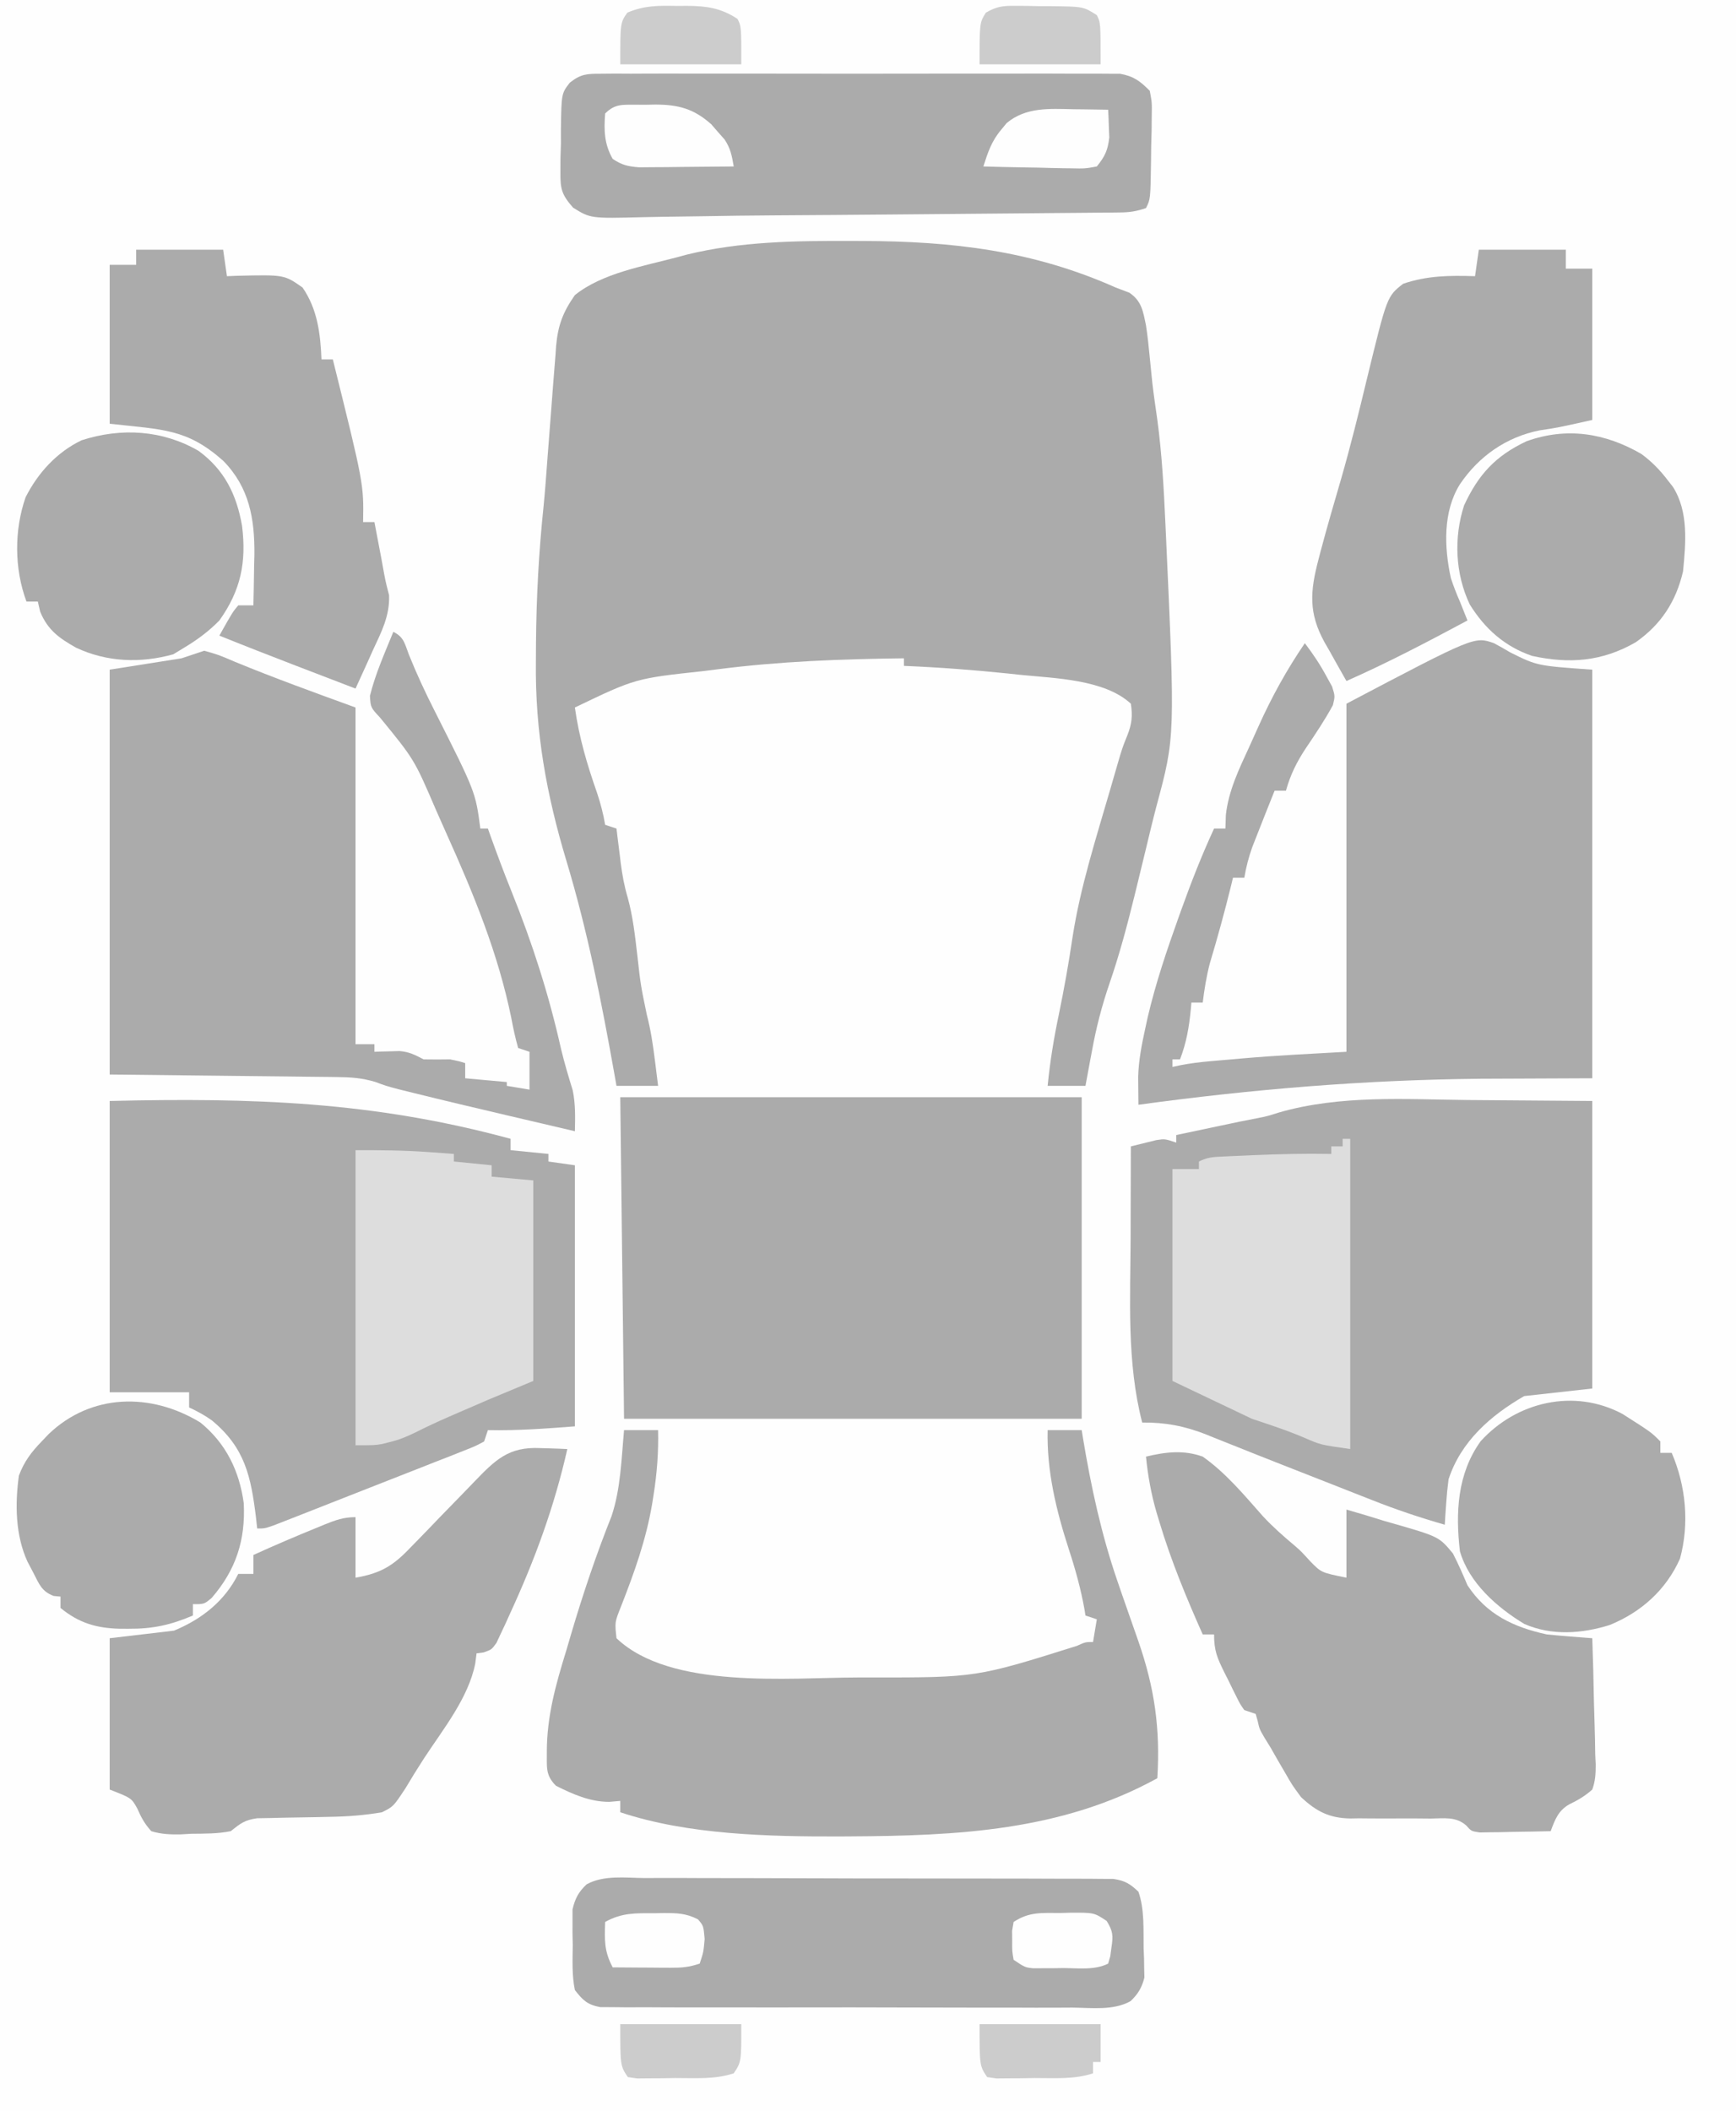 <?xml version="1.0" encoding="UTF-8"?>
<svg version="1.1" xmlns="http://www.w3.org/2000/svg" width="459" height="558">
<rect width="100%" height="100%" fill="#333333" stroke="none"/>
<path d="M0 0 C151.47 0 302.94 0 459 0 C459 184.14 459 368.28 459 558 C307.53 558 156.06 558 0 558 C0 373.86 0 189.72 0 0 Z " fill="#FEFEFE" transform="translate(0,0)"/>
<!-- ÖN KAPUT -->
<path d="M0 0 C1.421 0.002 1.421 0.002 2.871 0.005 C26.686 0.072 47.927 2.539 69.875 12.312 C71.071 12.766 72.267 13.22 73.5 13.688 C76.771 15.926 77.101 18.612 77.875 22.312 C78.311 25.138 78.605 27.967 78.875 30.812 C79.019 32.261 79.165 33.709 79.312 35.156 C79.394 35.954 79.475 36.753 79.559 37.575 C79.931 40.796 80.404 43.998 80.867 47.207 C82.089 56.282 82.583 65.357 83 74.5 C83.062 75.823 83.062 75.823 83.124 77.172 C85.583 131.034 85.583 131.034 80.672 149.291 C79.647 153.176 78.718 157.081 77.781 160.988 C77.004 164.202 76.222 167.414 75.438 170.625 C75.251 171.39 75.064 172.155 74.871 172.943 C72.935 180.812 70.878 188.571 68.234 196.234 C66.188 202.194 64.676 208.054 63.562 214.25 C63.394 215.136 63.226 216.022 63.053 216.936 C62.651 219.059 62.261 221.186 61.875 223.312 C58.575 223.312 55.275 223.312 51.875 223.312 C52.494 216.954 53.495 210.81 54.812 204.562 C56.218 197.742 57.44 190.935 58.453 184.043 C60.516 170.689 64.745 157.641 68.5 144.688 C68.801 143.644 69.102 142.6 69.413 141.525 C69.847 140.039 69.847 140.039 70.289 138.523 C70.675 137.198 70.675 137.198 71.069 135.845 C71.875 133.312 71.875 133.312 72.947 130.682 C74.138 127.641 74.367 125.546 73.875 122.312 C66.962 115.876 53.656 115.587 44.75 114.688 C43.575 114.563 42.401 114.438 41.19 114.309 C32.097 113.37 23.008 112.686 13.875 112.312 C13.875 111.653 13.875 110.993 13.875 110.312 C-2.579 110.504 -18.856 111.097 -35.188 113.188 C-36.462 113.349 -37.736 113.51 -39.049 113.677 C-57.118 115.627 -57.118 115.627 -73.125 123.312 C-72.024 131.217 -69.883 138.433 -67.246 145.93 C-66.316 148.738 -65.617 151.402 -65.125 154.312 C-64.135 154.643 -63.145 154.972 -62.125 155.312 C-62.004 156.314 -61.883 157.316 -61.758 158.348 C-61.589 159.69 -61.42 161.033 -61.25 162.375 C-61.171 163.032 -61.093 163.689 -61.012 164.365 C-60.601 167.57 -60.074 170.484 -59.148 173.594 C-57.772 178.595 -57.227 183.606 -56.625 188.75 C-55.731 196.707 -55.731 196.707 -54.102 204.535 C-53.077 208.499 -52.508 212.252 -52 216.312 C-51.914 216.992 -51.827 217.671 -51.738 218.371 C-51.53 220.018 -51.327 221.665 -51.125 223.312 C-54.755 223.312 -58.385 223.312 -62.125 223.312 C-62.3 222.323 -62.476 221.333 -62.656 220.313 C-66.065 201.193 -69.753 182.423 -75.375 163.81 C-80.679 146.158 -83.648 129.69 -83.438 111.312 C-83.427 109.579 -83.418 107.845 -83.408 106.111 C-83.306 94.07 -82.662 82.161 -81.407 70.183 C-80.99 65.935 -80.683 61.68 -80.371 57.422 C-80.053 53.078 -79.711 48.736 -79.366 44.394 C-79.208 42.375 -79.055 40.356 -78.907 38.336 C-78.705 35.598 -78.48 32.862 -78.25 30.125 C-78.196 29.33 -78.142 28.535 -78.086 27.716 C-77.599 22.301 -76.272 18.783 -73.125 14.312 C-65.944 8.506 -54.909 6.651 -46.125 4.312 C-45.29 4.086 -44.454 3.859 -43.594 3.625 C-29.303 0.107 -14.621 -0.057 0 0 Z " fill="#ABABAB" transform="translate(225.125,63.688)"/>
<!-- SOL ARKA KAPI -->
<path d="M0 0 C37.744 -0.888 69.65 0.122 106 10 C106 10.99 106 11.98 106 13 C110.95 13.495 110.95 13.495 116 14 C116 14.66 116 15.32 116 16 C118.31 16.33 120.62 16.66 123 17 C123 39.77 123 62.54 123 86 C115.213 86.599 107.758 87.158 100 87 C99.505 88.485 99.505 88.485 99 90 C96.691 91.234 96.691 91.234 93.594 92.452 C92.439 92.912 91.285 93.372 90.095 93.847 C88.825 94.339 87.555 94.832 86.285 95.324 C84.991 95.835 83.697 96.346 82.403 96.858 C79.689 97.93 76.973 98.994 74.254 100.053 C70.765 101.412 67.281 102.783 63.799 104.159 C60.484 105.469 57.166 106.772 53.848 108.074 C53.212 108.324 52.577 108.574 51.922 108.832 C50.128 109.537 48.332 110.237 46.535 110.936 C45.001 111.536 45.001 111.536 43.436 112.147 C41 113 41 113 39 113 C38.902 112.094 38.804 111.188 38.703 110.254 C37.344 99.181 35.783 91.667 27 84.41 C25.065 83.046 23.146 81.992 21 81 C21 79.68 21 78.36 21 77 C14.07 77 7.14 77 0 77 C0 51.59 0 26.18 0 0 Z " fill="#ABABAB" transform="translate(29,291)"/>
<!-- SAĞ ARKA KAPI -->
<path d="M0 0 C10.849 0.083 21.698 0.165 32.875 0.25 C32.875 25.33 32.875 50.41 32.875 76.25 C23.965 77.24 23.965 77.24 14.875 78.25 C6.016 83.35 -1.862 90.239 -5.125 100.25 C-5.404 102.346 -5.611 104.453 -5.75 106.562 C-5.825 107.631 -5.9 108.7 -5.977 109.801 C-6.05 111.013 -6.05 111.013 -6.125 112.25 C-12.7 110.371 -19.081 108.222 -25.438 105.703 C-26.291 105.369 -27.144 105.035 -28.023 104.69 C-30.725 103.63 -33.425 102.565 -36.125 101.5 C-37.902 100.802 -39.68 100.104 -41.457 99.406 C-42.77 98.891 -42.77 98.891 -44.11 98.365 C-45.865 97.676 -47.62 96.987 -49.376 96.299 C-53.662 94.617 -57.944 92.924 -62.216 91.207 C-63.819 90.569 -65.421 89.931 -67.023 89.293 C-67.745 88.999 -68.467 88.705 -69.211 88.402 C-74.779 86.197 -80.102 85.157 -86.125 85.25 C-90.24 69.34 -89.249 52.676 -89.188 36.375 C-89.182 34.03 -89.178 31.685 -89.174 29.34 C-89.163 23.643 -89.146 17.947 -89.125 12.25 C-87.69 11.886 -86.252 11.534 -84.812 11.188 C-84.012 10.99 -83.211 10.793 -82.387 10.59 C-80.125 10.25 -80.125 10.25 -77.125 11.25 C-77.125 10.59 -77.125 9.93 -77.125 9.25 C-74.063 8.604 -71 7.958 -67.938 7.312 C-66.641 7.039 -66.641 7.039 -65.318 6.76 C-64.477 6.583 -63.636 6.405 -62.77 6.223 C-62 6.06 -61.23 5.898 -60.437 5.731 C-58.888 5.409 -57.335 5.104 -55.78 4.817 C-53.015 4.265 -53.015 4.265 -49.934 3.286 C-33.716 -1.373 -16.696 -0.18 0 0 Z " fill="#ABABAB" transform="translate(388.125,290.75)"/>
<!-- SOL ARKA KAPI -->
<path d="M0 0 C2.848 1.424 2.989 3.11 4.125 6.062 C6.175 11.155 8.454 16.048 10.938 20.938 C21.735 42.336 21.735 42.336 23 52 C23.66 52 24.32 52 25 52 C25.232 52.653 25.464 53.305 25.704 53.978 C27.506 58.995 29.369 63.975 31.367 68.918 C36.837 82.528 41.147 95.98 44.351 110.292 C45.233 113.972 46.319 117.586 47.434 121.201 C48.176 124.871 48.085 128.258 48 132 C43.45 130.935 38.901 129.869 34.353 128.802 C32.813 128.441 31.273 128.08 29.733 127.72 C21.562 125.808 13.396 123.875 5.25 121.859 C3.997 121.55 2.744 121.24 1.453 120.921 C-2 120 -2 120 -4.789 118.962 C-8.284 117.915 -11.187 117.722 -14.832 117.681 C-15.496 117.671 -16.161 117.661 -16.846 117.65 C-18.978 117.62 -21.11 117.603 -23.242 117.586 C-24.553 117.568 -25.864 117.551 -27.215 117.532 C-32.102 117.47 -36.988 117.423 -41.875 117.375 C-52.806 117.251 -63.737 117.127 -75 117 C-75 81.69 -75 46.38 -75 10 C-68.73 9.01 -62.46 8.02 -56 7 C-54.02 6.34 -52.04 5.68 -50 5 C-46.25 6.055 -46.25 6.055 -42 7.875 C-31.455 12.225 -20.72 16.102 -10 20 C-10 49.37 -10 78.74 -10 109 C-8.35 109 -6.7 109 -5 109 C-5 109.66 -5 110.32 -5 111 C-4.397 110.977 -3.793 110.954 -3.172 110.93 C-2.373 110.912 -1.573 110.894 -0.75 110.875 C0.433 110.84 0.433 110.84 1.641 110.805 C4.23 111.019 5.717 111.817 8 113 C10.333 113.042 12.667 113.042 15 113 C17.438 113.5 17.438 113.5 19 114 C19 115.32 19 116.64 19 118 C24.445 118.495 24.445 118.495 30 119 C30 119.33 30 119.66 30 120 C31.98 120.33 33.96 120.66 36 121 C36 117.7 36 114.4 36 111 C34.515 110.505 34.515 110.505 33 110 C32.249 107.331 31.685 104.78 31.188 102.062 C27.689 84.978 21.278 69.397 14.138 53.53 C13.172 51.381 12.217 49.228 11.27 47.07 C5.548 33.746 5.548 33.746 -3.5 22.688 C-6 20 -6 20 -6.188 16.938 C-4.768 11.127 -2.252 5.527 0 0 Z " fill="#ABABAB" transform="translate(104,167)"/>
<!-- SAĞ ÖN KAPI -->
<path d="M0 0 C1.459 0.774 2.896 1.589 4.312 2.438 C11.419 5.975 11.419 5.975 26 7 C26 42.64 26 78.28 26 115 C16.224 115.041 6.447 115.082 -3.625 115.125 C-34.087 115.425 -63.797 117.868 -94 122 C-94.019 120.436 -94.033 118.872 -94.044 117.307 C-94.052 116.436 -94.061 115.565 -94.069 114.668 C-93.955 110.273 -93.128 106.097 -92.188 101.812 C-91.978 100.851 -91.769 99.889 -91.553 98.898 C-89.458 89.925 -86.536 81.29 -83.438 72.625 C-83.2 71.962 -82.963 71.299 -82.719 70.615 C-80.08 63.284 -77.275 56.074 -74 49 C-73.01 49 -72.02 49 -71 49 C-70.961 47.811 -70.923 46.623 -70.883 45.398 C-70.161 38.971 -67.436 33.345 -64.755 27.535 C-63.883 25.642 -63.034 23.74 -62.188 21.836 C-58.723 14.148 -54.757 6.979 -50 0 C-47.803 2.885 -45.9 5.735 -44.188 8.938 C-43.727 9.772 -43.267 10.606 -42.793 11.465 C-42 14 -42 14 -42.582 16.383 C-44.722 20.332 -47.205 24.028 -49.723 27.74 C-52.141 31.391 -53.802 34.736 -55 39 C-55.99 39 -56.98 39 -58 39 C-59.535 42.828 -61.059 46.659 -62.562 50.5 C-63.214 52.155 -63.214 52.155 -63.879 53.844 C-64.851 56.579 -65.526 59.143 -66 62 C-66.99 62 -67.98 62 -69 62 C-69.17 62.704 -69.34 63.408 -69.516 64.133 C-71.211 71.039 -73.092 77.864 -75.133 84.676 C-76.028 88.108 -76.563 91.482 -77 95 C-77.99 95 -78.98 95 -80 95 C-80.049 95.58 -80.098 96.16 -80.148 96.758 C-80.596 101.439 -81.298 105.575 -83 110 C-83.66 110 -84.32 110 -85 110 C-85 110.66 -85 111.32 -85 112 C-84.276 111.845 -83.552 111.691 -82.805 111.531 C-80.228 111.043 -77.724 110.729 -75.113 110.5 C-74.173 110.418 -73.233 110.335 -72.264 110.25 C-71.29 110.168 -70.316 110.085 -69.312 110 C-68.389 109.918 -67.465 109.835 -66.514 109.75 C-57.343 108.96 -48.204 108.511 -39 108 C-39 77.64 -39 47.28 -39 16 C-5.156 -1.813 -5.156 -1.813 0 0 Z " fill="#ABABAB" transform="translate(395,170)"/>
<!-- TAVAN -->
<path d="M0 0 C40.26 0 80.52 0 122 0 C122 28.05 122 56.1 122 85 C82.07 85 42.14 85 1 85 C0.67 56.95 0.34 28.9 0 0 Z " fill="#ABABAB" transform="translate(164,290)"/> 
<!-- BAGAJ KAPAĞI -->
<path d="M0 0 C2.97 0 5.94 0 9 0 C9.126 5.821 8.724 11.315 7.812 17.062 C7.617 18.298 7.617 18.298 7.418 19.558 C5.81 29.016 2.69 37.711 -0.812 46.625 C-2.467 50.781 -2.467 50.781 -2 55 C12.265 68.615 43.588 65.409 61.688 65.375 C62.737 65.375 63.787 65.375 64.869 65.374 C93.108 65.392 93.108 65.392 119.757 57.012 C122 56 122 56 124 56 C124.33 54.02 124.66 52.04 125 50 C124.01 49.67 123.02 49.34 122 49 C121.87 48.196 121.87 48.196 121.738 47.375 C120.755 41.888 119.299 36.666 117.562 31.375 C114.256 21.178 111.736 10.784 112 0 C114.97 0 117.94 0 121 0 C121.157 0.969 121.157 0.969 121.316 1.958 C123.467 14.926 126.161 27.43 130.438 39.875 C130.825 41.003 131.212 42.13 131.611 43.292 C133.059 47.473 134.524 51.648 135.993 55.821 C140.285 68.195 141.8 78.901 141 92 C115.683 105.953 88.002 107.224 59.688 107.375 C58.381 107.383 58.381 107.383 57.047 107.391 C38.319 107.442 16.938 106.979 -1 101 C-1 100.01 -1 99.02 -1 98 C-1.949 98.082 -2.897 98.165 -3.875 98.25 C-8.97 98.271 -13.501 96.254 -18 94 C-20.886 91.114 -20.359 89.016 -20.418 84.977 C-20.408 75.607 -18.057 67.263 -15.312 58.375 C-14.871 56.881 -14.432 55.386 -13.994 53.891 C-10.878 43.352 -7.386 32.961 -3.312 22.75 C-0.885 15.535 -0.691 7.535 0 0 Z " fill="#ABABAB" transform="translate(165,378)"/>
<!-- SAĞ ARKA ÇAMURLUK -->
<path d="M0 0 C5.179 -1.237 9.939 -1.817 15 0 C21.127 4.315 25.964 10.166 30.904 15.746 C33.527 18.567 36.35 21.056 39.301 23.526 C41 25 41 25 43.562 27.812 C46.378 30.66 46.378 30.66 53 32 C53 26.06 53 20.12 53 14 C56.357 14.944 59.673 15.957 63 17 C63.964 17.274 63.964 17.274 64.947 17.554 C77.469 21.154 77.469 21.154 81.148 25.59 C82.578 28.348 83.787 31.142 85 34 C90.041 41.704 97.144 45.081 106 47 C108.076 47.207 110.154 47.389 112.234 47.551 C113.854 47.679 113.854 47.679 115.507 47.81 C116.741 47.904 116.741 47.904 118 48 C118.198 53.605 118.343 59.208 118.439 64.815 C118.48 66.721 118.534 68.628 118.604 70.533 C118.701 73.276 118.746 76.017 118.781 78.762 C118.823 79.611 118.864 80.46 118.906 81.335 C118.908 83.801 118.828 85.674 118 88 C116.078 89.708 114.232 90.796 111.918 91.908 C109.001 93.569 108.136 95.946 107 99 C103.563 99.087 100.126 99.14 96.688 99.188 C95.711 99.213 94.735 99.238 93.729 99.264 C92.791 99.273 91.853 99.283 90.887 99.293 C89.591 99.317 89.591 99.317 88.268 99.341 C86 99 86 99 84.676 97.503 C81.967 95.074 78.755 95.62 75.297 95.664 C73.743 95.652 72.19 95.639 70.637 95.625 C68.197 95.621 65.757 95.625 63.317 95.64 C60.955 95.648 58.596 95.626 56.234 95.602 C55.154 95.622 55.154 95.622 54.052 95.642 C48.509 95.562 45.033 93.79 41 90 C38.672 86.844 38.672 86.844 36.75 83.5 C36.105 82.397 35.461 81.293 34.797 80.156 C34.204 79.115 33.611 78.073 33 77 C32.438 76.087 31.876 75.175 31.297 74.234 C30 72 30 72 29.5 69.75 C29.253 68.884 29.253 68.884 29 68 C27.515 67.505 27.515 67.505 26 67 C24.925 65.481 24.925 65.481 23.957 63.543 C23.606 62.842 23.254 62.142 22.893 61.42 C22.536 60.683 22.18 59.947 21.812 59.188 C21.444 58.462 21.076 57.737 20.697 56.99 C18.845 53.234 18 51.327 18 47 C17.01 47 16.02 47 15 47 C10.659 37.26 6.634 27.535 3.562 17.312 C3.316 16.501 3.07 15.689 2.816 14.853 C1.377 9.902 0.51 5.131 0 0 Z " fill="#ABABAB" transform="translate(303,385)"/>
<!-- SOL ARKA ÇAMURLUK   -->
<path d="M0 0 C0.693 0.018 1.386 0.036 2.1 0.055 C3.796 0.101 5.492 0.173 7.188 0.25 C3.734 15.527 -1.38 29.467 -7.938 43.688 C-8.357 44.618 -8.777 45.549 -9.209 46.509 C-9.617 47.371 -10.025 48.233 -10.445 49.121 C-10.805 49.894 -11.165 50.667 -11.536 51.463 C-12.812 53.25 -12.812 53.25 -14.96 54.008 C-15.572 54.088 -16.183 54.168 -16.812 54.25 C-16.983 55.58 -16.983 55.58 -17.156 56.938 C-18.963 66.058 -25.659 74.294 -30.703 82 C-32.402 84.618 -34.028 87.257 -35.625 89.938 C-38.798 94.743 -38.798 94.743 -41.812 96.25 C-46.465 97.054 -50.983 97.389 -55.699 97.461 C-56.967 97.489 -58.235 97.518 -59.541 97.547 C-62.192 97.599 -64.843 97.643 -67.494 97.68 C-69.39 97.726 -69.39 97.726 -71.324 97.773 C-73.048 97.803 -73.048 97.803 -74.807 97.833 C-78.132 98.294 -79.246 99.21 -81.812 101.25 C-85.267 101.951 -88.732 101.897 -92.25 101.938 C-93.662 102.018 -93.662 102.018 -95.104 102.1 C-97.893 102.137 -100.14 102.062 -102.812 101.25 C-104.532 99.354 -105.502 97.618 -106.504 95.269 C-108.062 92.491 -108.062 92.491 -113.812 90.25 C-113.812 77.05 -113.812 63.85 -113.812 50.25 C-108.203 49.59 -102.593 48.93 -96.812 48.25 C-89.49 45.214 -83.441 40.506 -79.812 33.25 C-78.493 33.25 -77.172 33.25 -75.812 33.25 C-75.812 31.6 -75.812 29.95 -75.812 28.25 C-70.237 25.707 -64.613 23.308 -58.938 21 C-58.283 20.73 -57.629 20.46 -56.955 20.181 C-54.076 19.021 -51.947 18.25 -48.812 18.25 C-48.812 23.53 -48.812 28.81 -48.812 34.25 C-42.031 33.087 -38.749 31.024 -34.082 26.07 C-33.484 25.461 -32.885 24.852 -32.269 24.224 C-30.373 22.288 -28.499 20.333 -26.625 18.375 C-24.737 16.429 -22.844 14.487 -20.949 12.547 C-19.776 11.343 -18.607 10.134 -17.443 8.921 C-11.902 3.179 -8.372 -0.417 0 0 Z " fill="#ABABAB" transform="translate(142.812,382.75)"/>
<!-- ÖN TAMPON -->
<path d="M0 0 C1.84 -0.017 1.84 -0.017 3.717 -0.034 C5.074 -0.026 6.43 -0.018 7.787 -0.01 C9.218 -0.015 10.649 -0.022 12.08 -0.031 C15.964 -0.049 19.848 -0.042 23.732 -0.029 C27.798 -0.019 31.864 -0.029 35.929 -0.035 C42.758 -0.042 49.586 -0.033 56.415 -0.014 C64.307 0.008 72.199 0.001 80.092 -0.021 C86.869 -0.039 93.646 -0.042 100.423 -0.031 C104.471 -0.025 108.518 -0.024 112.565 -0.037 C116.371 -0.049 120.177 -0.041 123.983 -0.018 C125.379 -0.012 126.775 -0.014 128.171 -0.023 C130.078 -0.034 131.986 -0.017 133.893 0 C135.493 0.002 135.493 0.002 137.126 0.005 C140.748 0.637 142.434 1.923 145.01 4.508 C145.593 7.592 145.593 7.592 145.533 11.172 C145.516 13.102 145.516 13.102 145.498 15.07 C145.461 16.425 145.423 17.779 145.385 19.133 C145.368 20.495 145.354 21.857 145.342 23.219 C145.192 33.143 145.192 33.143 144.01 35.508 C141.305 36.41 139.706 36.641 136.925 36.666 C135.678 36.681 135.678 36.681 134.406 36.696 C133.497 36.702 132.587 36.707 131.65 36.713 C130.688 36.723 129.726 36.733 128.735 36.743 C125.53 36.775 122.324 36.8 119.119 36.824 C116.863 36.845 114.606 36.866 112.35 36.887 C107.588 36.931 102.827 36.972 98.065 37.011 C90.915 37.068 83.765 37.135 76.615 37.201 C66.3 37.297 55.984 37.369 45.668 37.431 C39.441 37.471 33.216 37.547 26.989 37.66 C23.344 37.724 19.699 37.77 16.054 37.812 C14.392 37.835 12.731 37.868 11.07 37.91 C-2.854 38.26 -2.854 38.26 -7.471 35.391 C-10.449 31.982 -10.859 30.515 -10.814 26.035 C-10.81 24.806 -10.805 23.577 -10.801 22.311 C-10.76 21.035 -10.719 19.76 -10.678 18.445 C-10.68 17.166 -10.681 15.887 -10.683 14.568 C-10.541 5.222 -10.541 5.222 -8.329 2.356 C-5.354 0.006 -3.763 0.005 0 0 Z " fill="#ABABAB" transform="translate(158.99,19.492)"/>
<!-- ARKA TAMPON -->
<path d="M0 0 C1.374 -0.004 2.747 -0.009 4.121 -0.017 C7.844 -0.031 11.566 -0.014 15.29 0.009 C19.187 0.03 23.085 0.024 26.983 0.021 C33.528 0.021 40.072 0.041 46.616 0.073 C54.182 0.11 61.747 0.119 69.313 0.112 C76.594 0.106 83.874 0.116 91.154 0.136 C94.252 0.144 97.349 0.147 100.447 0.145 C104.094 0.144 107.74 0.159 111.387 0.184 C113.364 0.195 115.341 0.191 117.318 0.186 C118.494 0.198 119.67 0.209 120.882 0.221 C121.904 0.225 122.926 0.228 123.98 0.232 C127.046 0.673 128.418 1.496 130.644 3.615 C132.29 8.287 131.941 13.703 132.019 18.615 C132.075 19.949 132.075 19.949 132.133 21.311 C132.144 22.174 132.156 23.038 132.168 23.928 C132.188 24.708 132.207 25.488 132.228 26.291 C131.559 28.957 130.555 30.644 128.561 32.542 C124.026 35.082 118.241 34.292 113.197 34.246 C111.813 34.251 110.43 34.259 109.047 34.268 C105.297 34.287 101.547 34.274 97.797 34.254 C93.871 34.238 89.945 34.246 86.019 34.251 C79.428 34.256 72.837 34.24 66.245 34.212 C58.625 34.18 51.005 34.18 43.384 34.197 C36.052 34.213 28.719 34.207 21.387 34.189 C18.267 34.183 15.147 34.184 12.027 34.191 C8.354 34.199 4.681 34.187 1.008 34.159 C-0.983 34.149 -2.974 34.158 -4.966 34.168 C-6.15 34.156 -7.335 34.143 -8.555 34.13 C-9.585 34.127 -10.615 34.124 -11.675 34.121 C-15.064 33.481 -16.252 32.296 -18.356 29.615 C-19.171 25.675 -18.959 21.693 -18.918 17.678 C-18.942 16.593 -18.966 15.508 -18.99 14.391 C-18.989 13.342 -18.987 12.293 -18.985 11.213 C-18.985 10.259 -18.986 9.305 -18.987 8.323 C-18.315 5.44 -17.424 3.715 -15.265 1.674 C-10.746 -0.832 -5.016 -0.052 0 0 Z " fill="#ABABAB" transform="translate(170.356,496.385)"/>
<!-- SOL ÖN ÇAMURLUK   -->
<path d="M0 0 C7.59 0 15.18 0 23 0 C23.33 2.31 23.66 4.62 24 7 C25.286 6.948 25.286 6.948 26.598 6.895 C39.154 6.597 39.154 6.597 44 10 C47.955 15.769 48.714 22.159 49 29 C49.99 29 50.98 29 52 29 C60.181 61.921 60.181 61.921 60 72 C60.99 72 61.98 72 63 72 C63.481 74.52 63.96 77.041 64.438 79.562 C64.64 80.619 64.64 80.619 64.846 81.697 C65.114 83.118 65.372 84.541 65.619 85.965 C65.958 87.775 66.409 89.563 66.875 91.344 C67.063 96.847 64.849 101.012 62.562 105.938 C62.129 106.908 61.695 107.878 61.248 108.877 C60.18 111.259 59.098 113.632 58 116 C53.875 114.418 49.75 112.834 45.625 111.25 C43.891 110.585 43.891 110.585 42.121 109.906 C35.393 107.322 28.682 104.7 22 102 C25.516 95.75 25.516 95.75 27 94 C28.32 94 29.64 94 31 94 C31.088 90.542 31.141 87.084 31.188 83.625 C31.213 82.659 31.238 81.694 31.264 80.699 C31.36 71.109 29.922 62.837 23.047 55.82 C13.454 47.289 7.134 47.57 -7 46 C-7 32.14 -7 18.28 -7 4 C-4.69 4 -2.38 4 0 4 C0 2.68 0 1.36 0 0 Z " fill="#ABABAB" transform="translate(36,66)"/>
<!-- SAĞ ÖN ÇAMURLUK -->
<path d="M0 0 C7.59 0 15.18 0 23 0 C23 1.65 23 3.3 23 5 C25.31 5 27.62 5 30 5 C30 18.2 30 31.4 30 45 C20.717 47.063 20.717 47.063 16.062 47.75 C7.249 49.518 0.004 54.586 -5 62 C-9.517 69.227 -9.166 78.647 -7.391 86.797 C-6.69 88.928 -5.905 90.949 -5 93 C-4.331 94.666 -3.664 96.332 -3 98 C-13.538 103.638 -24.062 109.169 -35 114 C-36.521 111.344 -38.017 108.677 -39.5 106 C-39.929 105.256 -40.359 104.512 -40.801 103.746 C-45.037 96.013 -44.629 90.36 -42.375 81.812 C-42.109 80.79 -42.109 80.79 -41.837 79.747 C-40.148 73.347 -38.28 66.998 -36.428 60.644 C-33.881 51.806 -31.684 42.886 -29.536 33.944 C-24.266 12.316 -24.266 12.316 -20 9 C-13.626 6.838 -7.687 6.779 -1 7 C-0.67 4.69 -0.34 2.38 0 0 Z " fill="#ABABAB" transform="translate(391,66)"/>
<!-- SOL ARKA CAM  -->
<path d="M0 0 C0.66 0 1.32 0 2 0 C2 27.06 2 54.12 2 82 C-5.832 80.881 -5.832 80.881 -9.875 79.125 C-14.552 77.112 -19.091 75.636 -24 74 C-30.93 70.7 -37.86 67.4 -45 64 C-45 45.52 -45 27.04 -45 8 C-42.69 8 -40.38 8 -38 8 C-38 7.34 -38 6.68 -38 6 C-35.7 4.85 -34.195 4.802 -31.633 4.684 C-30.752 4.642 -29.871 4.6 -28.964 4.556 C-27.559 4.498 -27.559 4.498 -26.125 4.438 C-25.179 4.395 -24.232 4.353 -23.257 4.309 C-16.5 4.022 -9.764 3.874 -3 4 C-3 3.34 -3 2.68 -3 2 C-2.01 2 -1.02 2 0 2 C0 1.34 0 0.68 0 0 Z " fill="#DDDDDD" transform="translate(355,301)"/>
<!-- SAĞ ARKA CAM  -->
<path d="M0 0 C6.522 0 12.732 0.026 19.188 0.5 C21.127 0.639 21.127 0.639 23.105 0.781 C24.061 0.853 25.016 0.926 26 1 C26 1.66 26 2.32 26 3 C29.3 3.33 32.6 3.66 36 4 C36 4.99 36 5.98 36 7 C41.445 7.495 41.445 7.495 47 8 C47 25.49 47 42.98 47 61 C41.06 63.475 41.06 63.475 35 66 C32.204 67.2 29.412 68.404 26.625 69.625 C25.966 69.911 25.308 70.197 24.629 70.492 C21.631 71.803 18.697 73.154 15.777 74.637 C13.455 75.777 11.436 76.587 8.938 77.188 C8.307 77.346 7.677 77.505 7.027 77.668 C5 78 5 78 0 78 C0 52.26 0 26.52 0 0 Z " fill="#DDDDDD" transform="translate(94,304)"/>

<!-- TEKERLEK -->
<path d="M0 0 C7.647 4.865 7.647 4.865 10.008 7.277 C10.008 8.267 10.008 9.257 10.008 10.277 C10.998 10.277 11.988 10.277 13.008 10.277 C16.769 19.053 17.725 28.964 15.199 38.25 C11.507 46.517 4.958 52.376 -3.367 55.777 C-10.728 58.094 -18.745 58.667 -25.953 55.508 C-33.203 51.133 -40.596 44.623 -42.992 36.277 C-44.173 26.095 -43.692 15.822 -37.52 7.227 C-28.036 -3.244 -12.783 -6.829 0 0 Z " fill="#ABABAB" transform="translate(428.992,373.723)"/>
<path d="M0 0 C2.78 2.067 4.911 4.242 7 7 C7.432 7.549 7.864 8.098 8.309 8.664 C12.5 15.248 11.729 23.538 11 31 C9.157 38.985 5.174 45.091 -1.527 49.762 C-10.34 54.837 -19.004 55.529 -28.895 53.367 C-36.143 50.895 -41.351 46.242 -45.383 39.785 C-49.25 31.659 -49.651 22.105 -46.895 13.582 C-43.086 5.362 -38.53 0.452 -30.375 -3.375 C-19.796 -7.174 -9.603 -5.576 0 0 Z " fill="#ABABAB" transform="translate(434,120)"/>
<path d="M0 0 C6.744 5.5 10.297 12.792 11.449 21.328 C11.932 31.065 9.391 38.911 2.984 46.336 C1 48 1 48 -2 48 C-2 48.99 -2 49.98 -2 51 C-7.831 53.488 -12.611 54.549 -18.938 54.5 C-20.117 54.499 -20.117 54.499 -21.32 54.498 C-27.505 54.339 -32.131 52.987 -37 49 C-37 48.01 -37 47.02 -37 46 C-37.594 45.945 -38.189 45.889 -38.801 45.832 C-42.014 44.616 -42.639 42.693 -44.188 39.688 C-44.697 38.722 -45.206 37.756 -45.73 36.762 C-48.937 29.787 -49.053 21.552 -48 14 C-46.611 10.319 -44.724 7.811 -42 5 C-41.374 4.344 -40.747 3.688 -40.102 3.012 C-28.899 -7.681 -13.116 -8.01 0 0 Z " fill="#ABABAB" transform="translate(53,376)"/>
<path d="M0 0 C6.85 5.017 10.057 11.557 11.496 19.828 C12.691 29.425 11.164 36.895 5.496 44.828 C2.734 47.645 -0.137 49.787 -3.504 51.828 C-4.556 52.468 -5.608 53.107 -6.691 53.766 C-15.336 56.175 -24.219 55.852 -32.379 52.027 C-36.831 49.515 -39.845 47.414 -41.879 42.516 C-42.085 41.629 -42.291 40.742 -42.504 39.828 C-43.494 39.828 -44.484 39.828 -45.504 39.828 C-48.727 31.167 -48.781 20.985 -45.73 12.246 C-42.472 5.822 -37.478 0.339 -30.941 -2.797 C-20.468 -6.185 -9.517 -5.527 0 0 Z " fill="#ABABAB" transform="translate(52.504,119.172)"/>

<!-- TAMPON ÖNLERİ -->
<path d="M0 0 C1.007 0.004 2.014 0.008 3.051 0.012 C4.619 0.048 4.619 0.048 6.219 0.086 C7.264 0.087 8.31 0.089 9.387 0.09 C18.157 0.191 18.157 0.191 21.719 2.461 C22.719 4.461 22.719 4.461 22.719 15.461 C12.159 15.461 1.599 15.461 -9.281 15.461 C-9.281 4.461 -9.281 4.461 -7.611 1.802 C-4.843 0.209 -3.185 -0.029 0 0 Z " fill="#CCCCCC" transform="translate(268.281,1.539)"/>
<path d="M0 0 C0.881 -0.007 1.762 -0.014 2.67 -0.021 C7.85 0.029 11.608 0.513 16.062 3.438 C17.062 5.438 17.062 5.438 17.062 15.438 C6.503 15.438 -4.058 15.438 -14.938 15.438 C-14.938 4.438 -14.938 4.438 -13.059 1.777 C-8.64 -0.119 -4.759 -0.107 0 0 Z " fill="#CCCCCC" transform="translate(178.938,1.562)"/>
<path d="M0 0 C10.56 0 21.12 0 32 0 C32 10 32 10 30 13 C24.964 14.679 19.71 14.227 14.438 14.25 C13.275 14.271 12.113 14.291 10.916 14.312 C9.254 14.32 9.254 14.32 7.559 14.328 C6.032 14.342 6.032 14.342 4.474 14.356 C3.658 14.239 2.841 14.121 2 14 C0 11 0 11 0 0 Z " fill="#CCCCCC" transform="translate(164,535)"/>
<path d="M0 0 C10.56 0 21.12 0 32 0 C32 3.3 32 6.6 32 10 C31.34 10 30.68 10 30 10 C30 10.99 30 11.98 30 13 C24.964 14.679 19.71 14.227 14.438 14.25 C13.275 14.271 12.113 14.291 10.916 14.312 C9.254 14.32 9.254 14.32 7.559 14.328 C6.032 14.342 6.032 14.342 4.474 14.356 C3.658 14.239 2.841 14.121 2 14 C0 11 0 11 0 0 Z " fill="#CCCCCC" transform="translate(259,535)"/>

<!-- FARLAR -->
<path d="M0 0 C0.815 0.003 1.629 0.006 2.469 0.01 C3.668 -0.014 3.668 -0.014 4.891 -0.039 C10.968 -0.044 15.145 1.014 19.801 5.189 C20.372 5.852 20.943 6.515 21.531 7.197 C22.407 8.183 22.407 8.183 23.301 9.189 C24.899 11.593 25.229 13.506 25.719 16.322 C21.135 16.38 16.552 16.416 11.969 16.447 C10.667 16.464 9.365 16.481 8.023 16.498 C6.773 16.504 5.523 16.511 4.234 16.518 C3.082 16.528 1.93 16.539 0.743 16.549 C-2.212 16.327 -3.844 15.962 -6.281 14.322 C-8.53 10.387 -8.618 6.788 -8.281 2.322 C-5.63 -0.329 -3.612 0.033 0 0 Z " fill="#FEFEFE" transform="translate(168.281,27.678)"/>
<path d="M0 0 C0.879 0.009 1.758 0.018 2.664 0.027 C4.818 0.051 6.971 0.087 9.125 0.125 C9.207 1.687 9.265 3.249 9.312 4.812 C9.365 6.118 9.365 6.118 9.418 7.449 C9.047 10.834 8.27 12.471 6.125 15.125 C3.031 15.693 3.031 15.693 -0.73 15.613 C-1.392 15.606 -2.054 15.599 -2.735 15.592 C-4.846 15.564 -6.953 15.501 -9.062 15.438 C-10.494 15.412 -11.926 15.39 -13.357 15.369 C-16.864 15.314 -20.369 15.228 -23.875 15.125 C-22.676 11.378 -21.694 8.386 -19.125 5.375 C-18.656 4.803 -18.187 4.23 -17.703 3.641 C-12.549 -0.632 -6.318 -0.124 0 0 Z " fill="#FEFEFE" transform="translate(283.875,28.875)"/>
<path d="M0 0 C1.289 -0.037 1.289 -0.037 2.604 -0.074 C8.842 -0.103 8.842 -0.103 12.168 2.105 C13.821 4.795 13.917 5.975 13.438 9.062 C13.332 9.85 13.226 10.638 13.117 11.449 C12.934 12.085 12.751 12.72 12.562 13.375 C8.924 15.194 4.631 14.56 0.625 14.562 C-0.295 14.575 -1.214 14.587 -2.162 14.6 C-3.046 14.602 -3.929 14.603 -4.84 14.605 C-5.649 14.61 -6.459 14.614 -7.293 14.618 C-9.438 14.375 -9.438 14.375 -12.438 12.375 C-12.836 10.062 -12.836 10.062 -12.812 7.375 C-12.82 6.488 -12.828 5.601 -12.836 4.688 C-12.704 3.924 -12.573 3.161 -12.438 2.375 C-8.282 -0.395 -4.883 0.007 0 0 Z " fill="#FEFEFE" transform="translate(280.438,505.625)"/>
<path d="M0 0 C0.807 -0.016 1.614 -0.032 2.445 -0.049 C5.965 -0.052 8.375 -0.007 11.543 1.613 C13 3.312 13 3.312 13.312 6.812 C13 10.312 13 10.312 12 13.312 C9.117 14.273 7.323 14.429 4.332 14.41 C3.439 14.407 2.547 14.404 1.627 14.4 C0.234 14.388 0.234 14.388 -1.188 14.375 C-2.598 14.368 -2.598 14.368 -4.037 14.361 C-6.358 14.35 -8.679 14.333 -11 14.312 C-13.281 10.002 -13.162 7.164 -13 2.312 C-8.627 -0.156 -4.917 -0.02 0 0 Z " fill="#FEFEFE" transform="translate(173,505.688)"/>
</svg>
